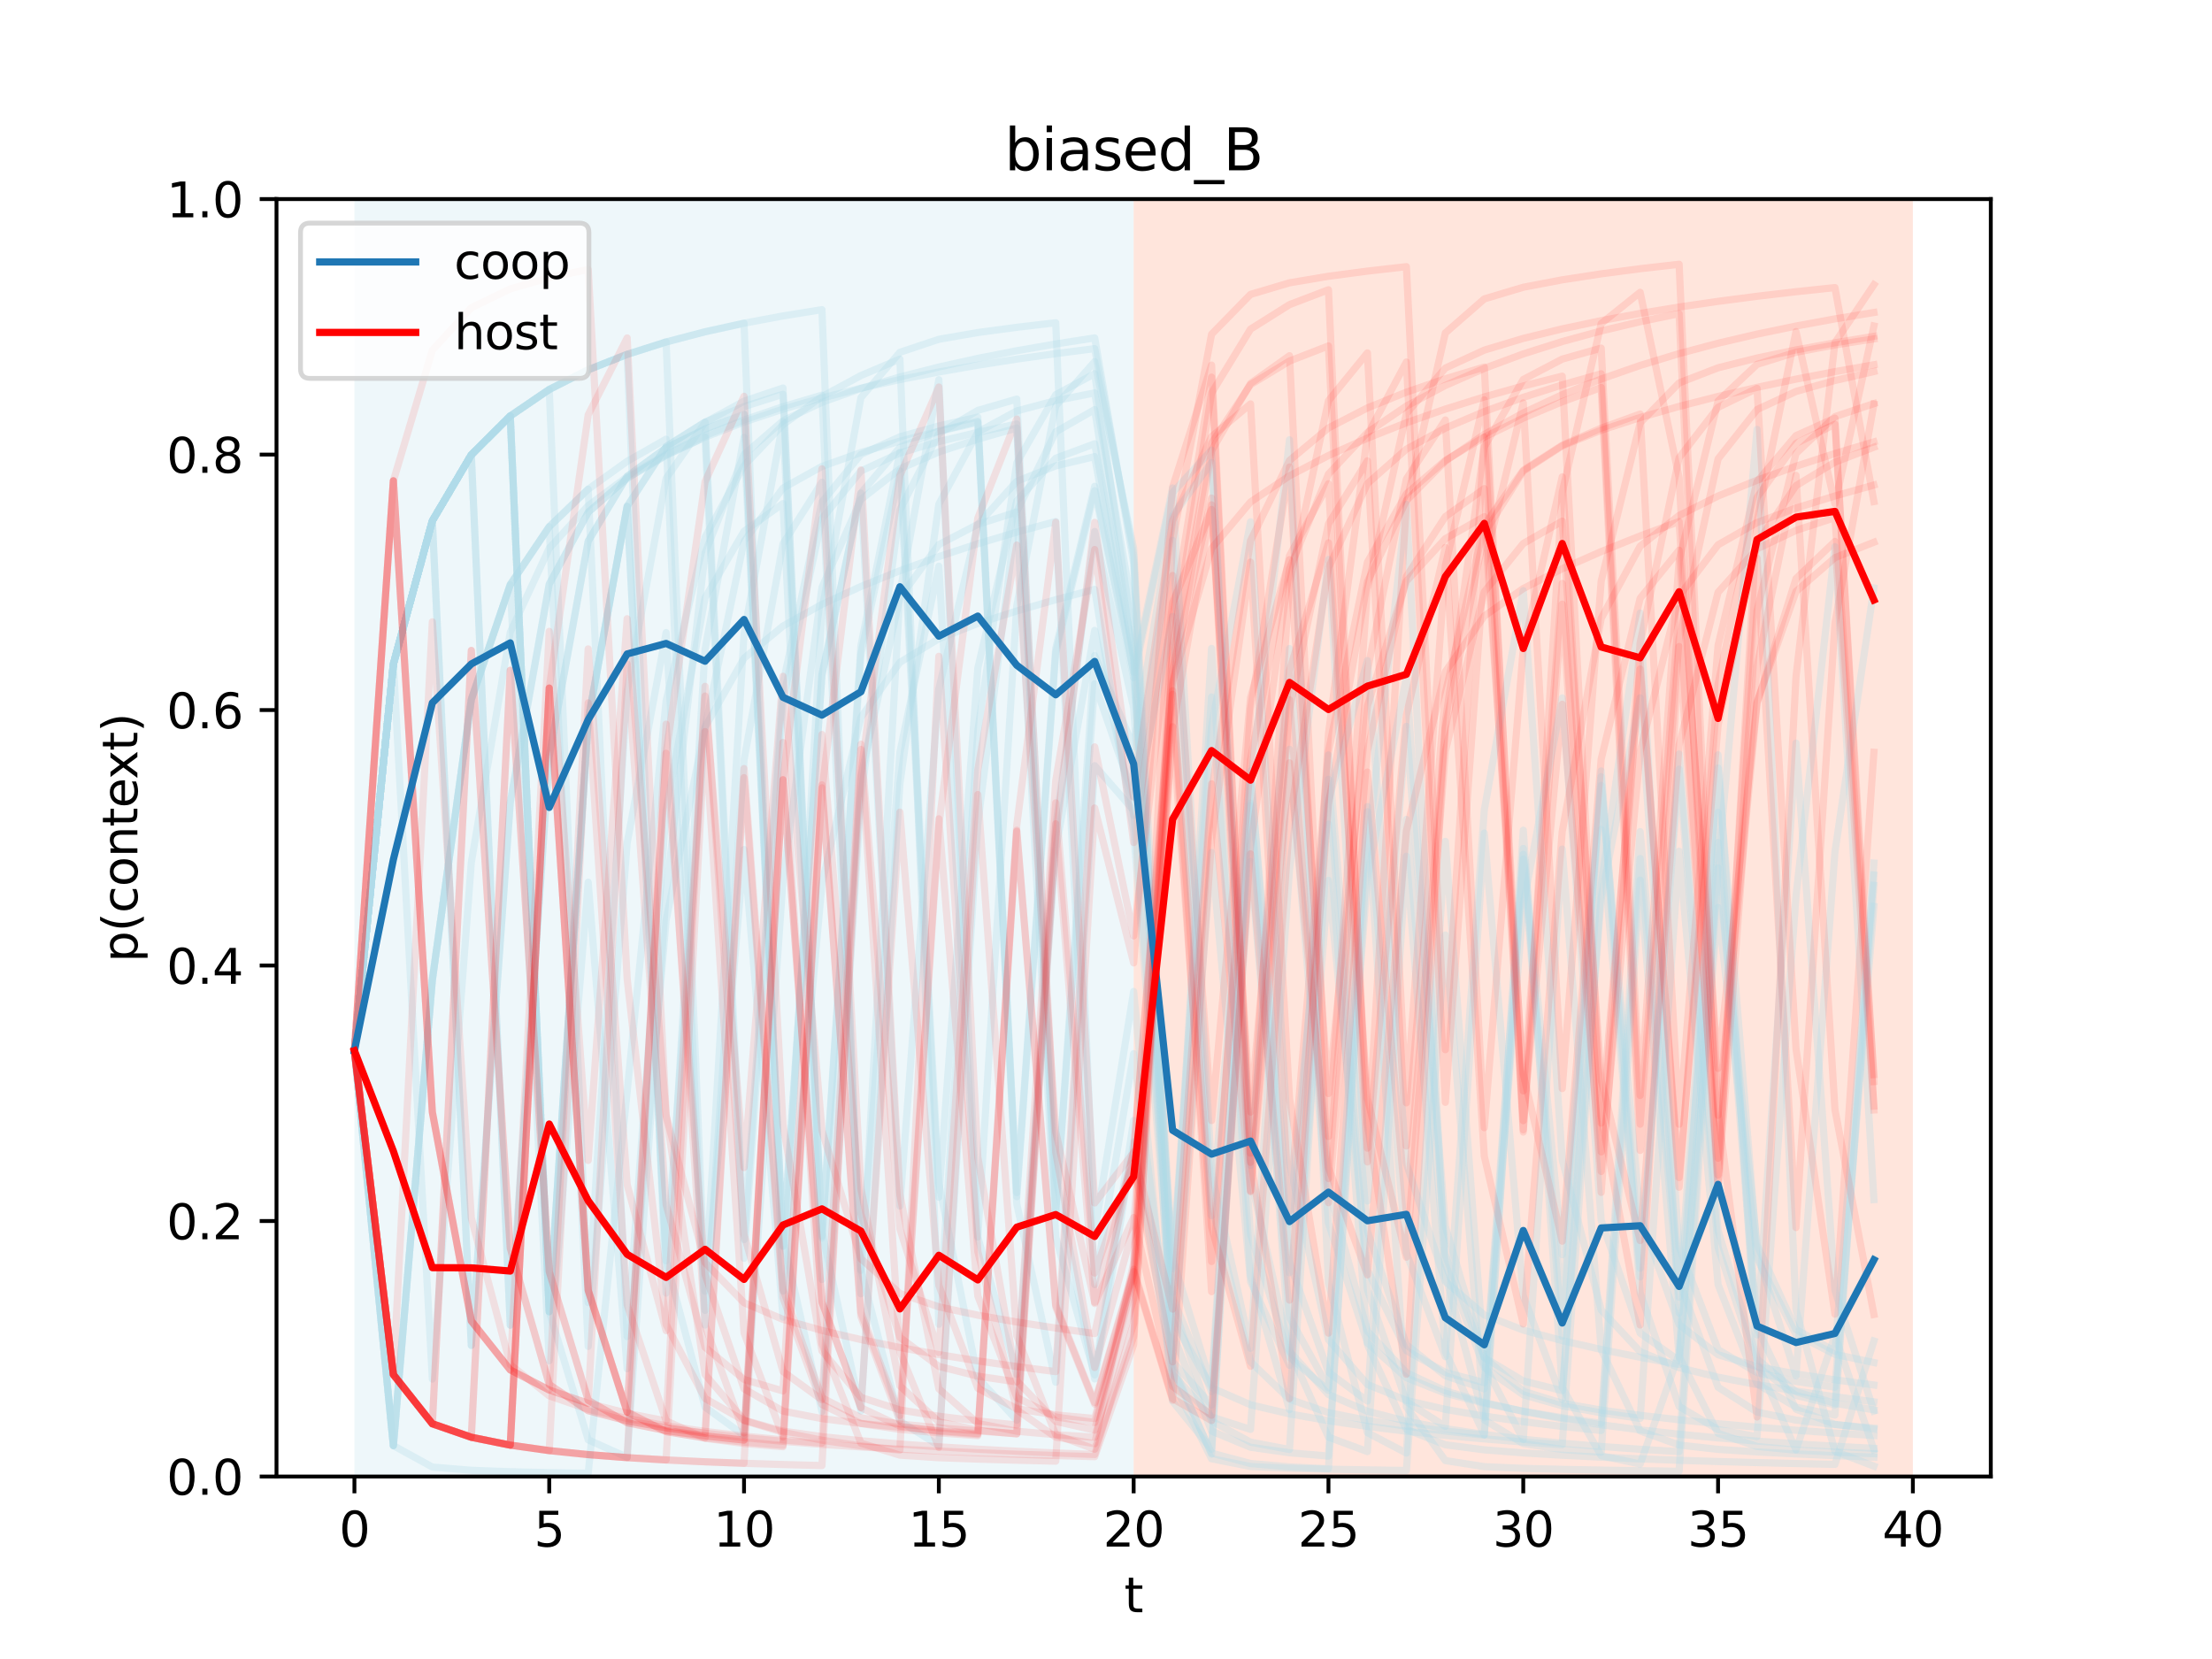 <?xml version="1.0" encoding="utf-8" standalone="no"?>
<!DOCTYPE svg PUBLIC "-//W3C//DTD SVG 1.1//EN"
  "http://www.w3.org/Graphics/SVG/1.1/DTD/svg11.dtd">
<svg height="345.6pt" version="1.1" viewBox="0 0 460.8 345.6" width="460.8pt" xmlns="http://www.w3.org/2000/svg" xmlns:xlink="http://www.w3.org/1999/xlink">
 <defs>
  <style type="text/css">*{stroke-linecap:butt;stroke-linejoin:round;}</style>
 </defs>
 <g id="figure_1">
  <g id="patch_1">
   <path d="M 0 345.6 
L 460.8 345.6 
L 460.8 0 
L 0 0 
z
" style="fill:#ffffff;"/>
  </g>
  <g id="axes_1">
   <g id="patch_2">
    <path d="M 57.6 307.584 
L 414.72 307.584 
L 414.72 41.472 
L 57.6 41.472 
z
" style="fill:#ffffff;"/>
   </g>
   <g id="patch_3">
    <path clip-path="url(#pae2260e0bd)" d="M 73.833 307.584 
L 73.833 41.472 
L 236.16 41.472 
L 236.16 307.584 
z
" style="fill:#add8e6;opacity:0.2;"/>
   </g>
   <g id="patch_4">
    <path clip-path="url(#pae2260e0bd)" d="M 236.16 307.584 
L 236.16 41.472 
L 398.487 41.472 
L 398.487 307.584 
z
" style="fill:#ff7f50;opacity:0.2;"/>
   </g>
   <g id="matplotlib.axis_1">
    <g id="xtick_1">
     <g id="line2d_1">
      <defs>
       <path d="M 0 0 
L 0 3.5 
" id="m27a70ec5f4" style="stroke:#000000;stroke-width:0.8;"/>
      </defs>
      <g>
       <use style="stroke:#000000;stroke-width:0.8;" x="73.833" xlink:href="#m27a70ec5f4" y="307.584"/>
      </g>
     </g>
     <g id="text_1">
      <!-- 0 -->
      <g transform="translate(70.651 322.182)scale(0.1 -0.1)">
       <defs>
        <path d="M 2034 4250 
Q 1547 4250 1301 3770 
Q 1056 3291 1056 2328 
Q 1056 1369 1301 889 
Q 1547 409 2034 409 
Q 2525 409 2770 889 
Q 3016 1369 3016 2328 
Q 3016 3291 2770 3770 
Q 2525 4250 2034 4250 
z
M 2034 4750 
Q 2819 4750 3233 4129 
Q 3647 3509 3647 2328 
Q 3647 1150 3233 529 
Q 2819 -91 2034 -91 
Q 1250 -91 836 529 
Q 422 1150 422 2328 
Q 422 3509 836 4129 
Q 1250 4750 2034 4750 
z
" id="DejaVuSans-30" transform="scale(0.016)"/>
       </defs>
       <use xlink:href="#DejaVuSans-30"/>
      </g>
     </g>
    </g>
    <g id="xtick_2">
     <g id="line2d_2">
      <g>
       <use style="stroke:#000000;stroke-width:0.8;" x="114.415" xlink:href="#m27a70ec5f4" y="307.584"/>
      </g>
     </g>
     <g id="text_2">
      <!-- 5 -->
      <g transform="translate(111.233 322.182)scale(0.1 -0.1)">
       <defs>
        <path d="M 691 4666 
L 3169 4666 
L 3169 4134 
L 1269 4134 
L 1269 2991 
Q 1406 3038 1543 3061 
Q 1681 3084 1819 3084 
Q 2600 3084 3056 2656 
Q 3513 2228 3513 1497 
Q 3513 744 3044 326 
Q 2575 -91 1722 -91 
Q 1428 -91 1123 -41 
Q 819 9 494 109 
L 494 744 
Q 775 591 1075 516 
Q 1375 441 1709 441 
Q 2250 441 2565 725 
Q 2881 1009 2881 1497 
Q 2881 1984 2565 2268 
Q 2250 2553 1709 2553 
Q 1456 2553 1204 2497 
Q 953 2441 691 2322 
L 691 4666 
z
" id="DejaVuSans-35" transform="scale(0.016)"/>
       </defs>
       <use xlink:href="#DejaVuSans-35"/>
      </g>
     </g>
    </g>
    <g id="xtick_3">
     <g id="line2d_3">
      <g>
       <use style="stroke:#000000;stroke-width:0.8;" x="154.996" xlink:href="#m27a70ec5f4" y="307.584"/>
      </g>
     </g>
     <g id="text_3">
      <!-- 10 -->
      <g transform="translate(148.634 322.182)scale(0.1 -0.1)">
       <defs>
        <path d="M 794 531 
L 1825 531 
L 1825 4091 
L 703 3866 
L 703 4441 
L 1819 4666 
L 2450 4666 
L 2450 531 
L 3481 531 
L 3481 0 
L 794 0 
L 794 531 
z
" id="DejaVuSans-31" transform="scale(0.016)"/>
       </defs>
       <use xlink:href="#DejaVuSans-31"/>
       <use x="63.623" xlink:href="#DejaVuSans-30"/>
      </g>
     </g>
    </g>
    <g id="xtick_4">
     <g id="line2d_4">
      <g>
       <use style="stroke:#000000;stroke-width:0.8;" x="195.578" xlink:href="#m27a70ec5f4" y="307.584"/>
      </g>
     </g>
     <g id="text_4">
      <!-- 15 -->
      <g transform="translate(189.216 322.182)scale(0.1 -0.1)">
       <use xlink:href="#DejaVuSans-31"/>
       <use x="63.623" xlink:href="#DejaVuSans-35"/>
      </g>
     </g>
    </g>
    <g id="xtick_5">
     <g id="line2d_5">
      <g>
       <use style="stroke:#000000;stroke-width:0.8;" x="236.16" xlink:href="#m27a70ec5f4" y="307.584"/>
      </g>
     </g>
     <g id="text_5">
      <!-- 20 -->
      <g transform="translate(229.798 322.182)scale(0.1 -0.1)">
       <defs>
        <path d="M 1228 531 
L 3431 531 
L 3431 0 
L 469 0 
L 469 531 
Q 828 903 1448 1529 
Q 2069 2156 2228 2338 
Q 2531 2678 2651 2914 
Q 2772 3150 2772 3378 
Q 2772 3750 2511 3984 
Q 2250 4219 1831 4219 
Q 1534 4219 1204 4116 
Q 875 4013 500 3803 
L 500 4441 
Q 881 4594 1212 4672 
Q 1544 4750 1819 4750 
Q 2544 4750 2975 4387 
Q 3406 4025 3406 3419 
Q 3406 3131 3298 2873 
Q 3191 2616 2906 2266 
Q 2828 2175 2409 1742 
Q 1991 1309 1228 531 
z
" id="DejaVuSans-32" transform="scale(0.016)"/>
       </defs>
       <use xlink:href="#DejaVuSans-32"/>
       <use x="63.623" xlink:href="#DejaVuSans-30"/>
      </g>
     </g>
    </g>
    <g id="xtick_6">
     <g id="line2d_6">
      <g>
       <use style="stroke:#000000;stroke-width:0.8;" x="276.742" xlink:href="#m27a70ec5f4" y="307.584"/>
      </g>
     </g>
     <g id="text_6">
      <!-- 25 -->
      <g transform="translate(270.379 322.182)scale(0.1 -0.1)">
       <use xlink:href="#DejaVuSans-32"/>
       <use x="63.623" xlink:href="#DejaVuSans-35"/>
      </g>
     </g>
    </g>
    <g id="xtick_7">
     <g id="line2d_7">
      <g>
       <use style="stroke:#000000;stroke-width:0.8;" x="317.324" xlink:href="#m27a70ec5f4" y="307.584"/>
      </g>
     </g>
     <g id="text_7">
      <!-- 30 -->
      <g transform="translate(310.961 322.182)scale(0.1 -0.1)">
       <defs>
        <path d="M 2597 2516 
Q 3050 2419 3304 2112 
Q 3559 1806 3559 1356 
Q 3559 666 3084 287 
Q 2609 -91 1734 -91 
Q 1441 -91 1130 -33 
Q 819 25 488 141 
L 488 750 
Q 750 597 1062 519 
Q 1375 441 1716 441 
Q 2309 441 2620 675 
Q 2931 909 2931 1356 
Q 2931 1769 2642 2001 
Q 2353 2234 1838 2234 
L 1294 2234 
L 1294 2753 
L 1863 2753 
Q 2328 2753 2575 2939 
Q 2822 3125 2822 3475 
Q 2822 3834 2567 4026 
Q 2313 4219 1838 4219 
Q 1578 4219 1281 4162 
Q 984 4106 628 3988 
L 628 4550 
Q 988 4650 1302 4700 
Q 1616 4750 1894 4750 
Q 2613 4750 3031 4423 
Q 3450 4097 3450 3541 
Q 3450 3153 3228 2886 
Q 3006 2619 2597 2516 
z
" id="DejaVuSans-33" transform="scale(0.016)"/>
       </defs>
       <use xlink:href="#DejaVuSans-33"/>
       <use x="63.623" xlink:href="#DejaVuSans-30"/>
      </g>
     </g>
    </g>
    <g id="xtick_8">
     <g id="line2d_8">
      <g>
       <use style="stroke:#000000;stroke-width:0.8;" x="357.905" xlink:href="#m27a70ec5f4" y="307.584"/>
      </g>
     </g>
     <g id="text_8">
      <!-- 35 -->
      <g transform="translate(351.543 322.182)scale(0.1 -0.1)">
       <use xlink:href="#DejaVuSans-33"/>
       <use x="63.623" xlink:href="#DejaVuSans-35"/>
      </g>
     </g>
    </g>
    <g id="xtick_9">
     <g id="line2d_9">
      <g>
       <use style="stroke:#000000;stroke-width:0.8;" x="398.487" xlink:href="#m27a70ec5f4" y="307.584"/>
      </g>
     </g>
     <g id="text_9">
      <!-- 40 -->
      <g transform="translate(392.125 322.182)scale(0.1 -0.1)">
       <defs>
        <path d="M 2419 4116 
L 825 1625 
L 2419 1625 
L 2419 4116 
z
M 2253 4666 
L 3047 4666 
L 3047 1625 
L 3713 1625 
L 3713 1100 
L 3047 1100 
L 3047 0 
L 2419 0 
L 2419 1100 
L 313 1100 
L 313 1709 
L 2253 4666 
z
" id="DejaVuSans-34" transform="scale(0.016)"/>
       </defs>
       <use xlink:href="#DejaVuSans-34"/>
       <use x="63.623" xlink:href="#DejaVuSans-30"/>
      </g>
     </g>
    </g>
    <g id="text_10">
     <!-- t -->
     <g transform="translate(234.2 335.861)scale(0.1 -0.1)">
      <defs>
       <path d="M 1172 4494 
L 1172 3500 
L 2356 3500 
L 2356 3053 
L 1172 3053 
L 1172 1153 
Q 1172 725 1289 603 
Q 1406 481 1766 481 
L 2356 481 
L 2356 0 
L 1766 0 
Q 1100 0 847 248 
Q 594 497 594 1153 
L 594 3053 
L 172 3053 
L 172 3500 
L 594 3500 
L 594 4494 
L 1172 4494 
z
" id="DejaVuSans-74" transform="scale(0.016)"/>
      </defs>
      <use xlink:href="#DejaVuSans-74"/>
     </g>
    </g>
   </g>
   <g id="matplotlib.axis_2">
    <g id="ytick_1">
     <g id="line2d_10">
      <defs>
       <path d="M 0 0 
L -3.5 0 
" id="mf93b948374" style="stroke:#000000;stroke-width:0.8;"/>
      </defs>
      <g>
       <use style="stroke:#000000;stroke-width:0.8;" x="57.6" xlink:href="#mf93b948374" y="307.584"/>
      </g>
     </g>
     <g id="text_11">
      <!-- 0.0 -->
      <g transform="translate(34.697 311.383)scale(0.1 -0.1)">
       <defs>
        <path d="M 684 794 
L 1344 794 
L 1344 0 
L 684 0 
L 684 794 
z
" id="DejaVuSans-2e" transform="scale(0.016)"/>
       </defs>
       <use xlink:href="#DejaVuSans-30"/>
       <use x="63.623" xlink:href="#DejaVuSans-2e"/>
       <use x="95.41" xlink:href="#DejaVuSans-30"/>
      </g>
     </g>
    </g>
    <g id="ytick_2">
     <g id="line2d_11">
      <g>
       <use style="stroke:#000000;stroke-width:0.8;" x="57.6" xlink:href="#mf93b948374" y="254.362"/>
      </g>
     </g>
     <g id="text_12">
      <!-- 0.2 -->
      <g transform="translate(34.697 258.161)scale(0.1 -0.1)">
       <use xlink:href="#DejaVuSans-30"/>
       <use x="63.623" xlink:href="#DejaVuSans-2e"/>
       <use x="95.41" xlink:href="#DejaVuSans-32"/>
      </g>
     </g>
    </g>
    <g id="ytick_3">
     <g id="line2d_12">
      <g>
       <use style="stroke:#000000;stroke-width:0.8;" x="57.6" xlink:href="#mf93b948374" y="201.139"/>
      </g>
     </g>
     <g id="text_13">
      <!-- 0.4 -->
      <g transform="translate(34.697 204.938)scale(0.1 -0.1)">
       <use xlink:href="#DejaVuSans-30"/>
       <use x="63.623" xlink:href="#DejaVuSans-2e"/>
       <use x="95.41" xlink:href="#DejaVuSans-34"/>
      </g>
     </g>
    </g>
    <g id="ytick_4">
     <g id="line2d_13">
      <g>
       <use style="stroke:#000000;stroke-width:0.8;" x="57.6" xlink:href="#mf93b948374" y="147.917"/>
      </g>
     </g>
     <g id="text_14">
      <!-- 0.6 -->
      <g transform="translate(34.697 151.716)scale(0.1 -0.1)">
       <defs>
        <path d="M 2113 2584 
Q 1688 2584 1439 2293 
Q 1191 2003 1191 1497 
Q 1191 994 1439 701 
Q 1688 409 2113 409 
Q 2538 409 2786 701 
Q 3034 994 3034 1497 
Q 3034 2003 2786 2293 
Q 2538 2584 2113 2584 
z
M 3366 4563 
L 3366 3988 
Q 3128 4100 2886 4159 
Q 2644 4219 2406 4219 
Q 1781 4219 1451 3797 
Q 1122 3375 1075 2522 
Q 1259 2794 1537 2939 
Q 1816 3084 2150 3084 
Q 2853 3084 3261 2657 
Q 3669 2231 3669 1497 
Q 3669 778 3244 343 
Q 2819 -91 2113 -91 
Q 1303 -91 875 529 
Q 447 1150 447 2328 
Q 447 3434 972 4092 
Q 1497 4750 2381 4750 
Q 2619 4750 2861 4703 
Q 3103 4656 3366 4563 
z
" id="DejaVuSans-36" transform="scale(0.016)"/>
       </defs>
       <use xlink:href="#DejaVuSans-30"/>
       <use x="63.623" xlink:href="#DejaVuSans-2e"/>
       <use x="95.41" xlink:href="#DejaVuSans-36"/>
      </g>
     </g>
    </g>
    <g id="ytick_5">
     <g id="line2d_14">
      <g>
       <use style="stroke:#000000;stroke-width:0.8;" x="57.6" xlink:href="#mf93b948374" y="94.694"/>
      </g>
     </g>
     <g id="text_15">
      <!-- 0.8 -->
      <g transform="translate(34.697 98.494)scale(0.1 -0.1)">
       <defs>
        <path d="M 2034 2216 
Q 1584 2216 1326 1975 
Q 1069 1734 1069 1313 
Q 1069 891 1326 650 
Q 1584 409 2034 409 
Q 2484 409 2743 651 
Q 3003 894 3003 1313 
Q 3003 1734 2745 1975 
Q 2488 2216 2034 2216 
z
M 1403 2484 
Q 997 2584 770 2862 
Q 544 3141 544 3541 
Q 544 4100 942 4425 
Q 1341 4750 2034 4750 
Q 2731 4750 3128 4425 
Q 3525 4100 3525 3541 
Q 3525 3141 3298 2862 
Q 3072 2584 2669 2484 
Q 3125 2378 3379 2068 
Q 3634 1759 3634 1313 
Q 3634 634 3220 271 
Q 2806 -91 2034 -91 
Q 1263 -91 848 271 
Q 434 634 434 1313 
Q 434 1759 690 2068 
Q 947 2378 1403 2484 
z
M 1172 3481 
Q 1172 3119 1398 2916 
Q 1625 2713 2034 2713 
Q 2441 2713 2670 2916 
Q 2900 3119 2900 3481 
Q 2900 3844 2670 4047 
Q 2441 4250 2034 4250 
Q 1625 4250 1398 4047 
Q 1172 3844 1172 3481 
z
" id="DejaVuSans-38" transform="scale(0.016)"/>
       </defs>
       <use xlink:href="#DejaVuSans-30"/>
       <use x="63.623" xlink:href="#DejaVuSans-2e"/>
       <use x="95.41" xlink:href="#DejaVuSans-38"/>
      </g>
     </g>
    </g>
    <g id="ytick_6">
     <g id="line2d_15">
      <g>
       <use style="stroke:#000000;stroke-width:0.8;" x="57.6" xlink:href="#mf93b948374" y="41.472"/>
      </g>
     </g>
     <g id="text_16">
      <!-- 1.0 -->
      <g transform="translate(34.697 45.271)scale(0.1 -0.1)">
       <use xlink:href="#DejaVuSans-31"/>
       <use x="63.623" xlink:href="#DejaVuSans-2e"/>
       <use x="95.41" xlink:href="#DejaVuSans-30"/>
      </g>
     </g>
    </g>
    <g id="text_17">
     <!-- p(context) -->
     <g transform="translate(28.617 200.45)rotate(-90)scale(0.1 -0.1)">
      <defs>
       <path d="M 1159 525 
L 1159 -1331 
L 581 -1331 
L 581 3500 
L 1159 3500 
L 1159 2969 
Q 1341 3281 1617 3432 
Q 1894 3584 2278 3584 
Q 2916 3584 3314 3078 
Q 3713 2572 3713 1747 
Q 3713 922 3314 415 
Q 2916 -91 2278 -91 
Q 1894 -91 1617 61 
Q 1341 213 1159 525 
z
M 3116 1747 
Q 3116 2381 2855 2742 
Q 2594 3103 2138 3103 
Q 1681 3103 1420 2742 
Q 1159 2381 1159 1747 
Q 1159 1113 1420 752 
Q 1681 391 2138 391 
Q 2594 391 2855 752 
Q 3116 1113 3116 1747 
z
" id="DejaVuSans-70" transform="scale(0.016)"/>
       <path d="M 1984 4856 
Q 1566 4138 1362 3434 
Q 1159 2731 1159 2009 
Q 1159 1288 1364 580 
Q 1569 -128 1984 -844 
L 1484 -844 
Q 1016 -109 783 600 
Q 550 1309 550 2009 
Q 550 2706 781 3412 
Q 1013 4119 1484 4856 
L 1984 4856 
z
" id="DejaVuSans-28" transform="scale(0.016)"/>
       <path d="M 3122 3366 
L 3122 2828 
Q 2878 2963 2633 3030 
Q 2388 3097 2138 3097 
Q 1578 3097 1268 2742 
Q 959 2388 959 1747 
Q 959 1106 1268 751 
Q 1578 397 2138 397 
Q 2388 397 2633 464 
Q 2878 531 3122 666 
L 3122 134 
Q 2881 22 2623 -34 
Q 2366 -91 2075 -91 
Q 1284 -91 818 406 
Q 353 903 353 1747 
Q 353 2603 823 3093 
Q 1294 3584 2113 3584 
Q 2378 3584 2631 3529 
Q 2884 3475 3122 3366 
z
" id="DejaVuSans-63" transform="scale(0.016)"/>
       <path d="M 1959 3097 
Q 1497 3097 1228 2736 
Q 959 2375 959 1747 
Q 959 1119 1226 758 
Q 1494 397 1959 397 
Q 2419 397 2687 759 
Q 2956 1122 2956 1747 
Q 2956 2369 2687 2733 
Q 2419 3097 1959 3097 
z
M 1959 3584 
Q 2709 3584 3137 3096 
Q 3566 2609 3566 1747 
Q 3566 888 3137 398 
Q 2709 -91 1959 -91 
Q 1206 -91 779 398 
Q 353 888 353 1747 
Q 353 2609 779 3096 
Q 1206 3584 1959 3584 
z
" id="DejaVuSans-6f" transform="scale(0.016)"/>
       <path d="M 3513 2113 
L 3513 0 
L 2938 0 
L 2938 2094 
Q 2938 2591 2744 2837 
Q 2550 3084 2163 3084 
Q 1697 3084 1428 2787 
Q 1159 2491 1159 1978 
L 1159 0 
L 581 0 
L 581 3500 
L 1159 3500 
L 1159 2956 
Q 1366 3272 1645 3428 
Q 1925 3584 2291 3584 
Q 2894 3584 3203 3211 
Q 3513 2838 3513 2113 
z
" id="DejaVuSans-6e" transform="scale(0.016)"/>
       <path d="M 3597 1894 
L 3597 1613 
L 953 1613 
Q 991 1019 1311 708 
Q 1631 397 2203 397 
Q 2534 397 2845 478 
Q 3156 559 3463 722 
L 3463 178 
Q 3153 47 2828 -22 
Q 2503 -91 2169 -91 
Q 1331 -91 842 396 
Q 353 884 353 1716 
Q 353 2575 817 3079 
Q 1281 3584 2069 3584 
Q 2775 3584 3186 3129 
Q 3597 2675 3597 1894 
z
M 3022 2063 
Q 3016 2534 2758 2815 
Q 2500 3097 2075 3097 
Q 1594 3097 1305 2825 
Q 1016 2553 972 2059 
L 3022 2063 
z
" id="DejaVuSans-65" transform="scale(0.016)"/>
       <path d="M 3513 3500 
L 2247 1797 
L 3578 0 
L 2900 0 
L 1881 1375 
L 863 0 
L 184 0 
L 1544 1831 
L 300 3500 
L 978 3500 
L 1906 2253 
L 2834 3500 
L 3513 3500 
z
" id="DejaVuSans-78" transform="scale(0.016)"/>
       <path d="M 513 4856 
L 1013 4856 
Q 1481 4119 1714 3412 
Q 1947 2706 1947 2009 
Q 1947 1309 1714 600 
Q 1481 -109 1013 -844 
L 513 -844 
Q 928 -128 1133 580 
Q 1338 1288 1338 2009 
Q 1338 2731 1133 3434 
Q 928 4138 513 4856 
z
" id="DejaVuSans-29" transform="scale(0.016)"/>
      </defs>
      <use xlink:href="#DejaVuSans-70"/>
      <use x="63.477" xlink:href="#DejaVuSans-28"/>
      <use x="102.49" xlink:href="#DejaVuSans-63"/>
      <use x="157.471" xlink:href="#DejaVuSans-6f"/>
      <use x="218.652" xlink:href="#DejaVuSans-6e"/>
      <use x="282.031" xlink:href="#DejaVuSans-74"/>
      <use x="321.24" xlink:href="#DejaVuSans-65"/>
      <use x="381.014" xlink:href="#DejaVuSans-78"/>
      <use x="440.193" xlink:href="#DejaVuSans-74"/>
      <use x="479.402" xlink:href="#DejaVuSans-29"/>
     </g>
    </g>
   </g>
   <g id="line2d_16">
    <path clip-path="url(#pae2260e0bd)" d="M 73.833 218.88 
L 81.949 301.152 
L 90.065 204.131 
L 98.182 145.725 
L 106.298 121.793 
L 114.415 109.724 
L 122.531 280.478 
L 130.647 175.626 
L 138.764 131.782 
L 146.88 272.983 
L 154.996 176.956 
L 163.113 274.396 
L 171.229 184.017 
L 179.345 149.434 
L 187.462 137.974 
L 195.578 133.057 
L 203.695 129.888 
L 211.811 127.275 
L 219.927 124.929 
L 228.044 122.773 
L 236.16 173.272 
L 244.276 274.936 
L 252.393 289.095 
L 260.509 292.644 
L 268.625 294.542 
L 276.742 295.969 
L 284.858 297.151 
L 292.975 298.155 
L 301.091 299.015 
L 309.207 299.757 
L 317.324 300.4 
L 325.44 300.961 
L 333.556 184.461 
L 341.673 127.709 
L 349.789 273.538 
L 357.905 169.234 
L 366.022 276.56 
L 374.138 293.559 
L 382.255 296.717 
L 390.371 297.714 
" style="fill:none;stroke:#add8e6;stroke-linecap:square;stroke-opacity:0.3;stroke-width:1.5;"/>
   </g>
   <g id="line2d_17">
    <path clip-path="url(#pae2260e0bd)" d="M 73.833 218.88 
L 81.949 138.342 
L 90.065 108.501 
L 98.182 94.749 
L 106.298 276.061 
L 114.415 157.535 
L 122.531 112.733 
L 130.647 99.228 
L 138.764 93.291 
L 146.88 89.401 
L 154.996 86.322 
L 163.113 259.612 
L 171.229 140.564 
L 179.345 102.727 
L 187.462 93.2 
L 195.578 89.809 
L 203.695 87.742 
L 211.811 249.313 
L 219.927 136.059 
L 228.044 102.211 
L 236.16 141.197 
L 244.276 102.599 
L 252.393 93.756 
L 260.509 242.783 
L 268.625 135.107 
L 276.742 247.623 
L 284.858 277.309 
L 292.975 285.965 
L 301.091 289.747 
L 309.207 292.168 
L 317.324 294.027 
L 325.44 295.545 
L 333.556 296.809 
L 341.673 297.873 
L 349.789 298.775 
L 357.905 299.545 
L 366.022 300.207 
L 374.138 300.781 
L 382.255 301.28 
L 390.371 301.718 
" style="fill:none;stroke:#add8e6;stroke-linecap:square;stroke-opacity:0.3;stroke-width:1.5;"/>
   </g>
   <g id="line2d_18">
    <path clip-path="url(#pae2260e0bd)" d="M 73.833 218.88 
L 81.949 138.342 
L 90.065 108.501 
L 98.182 94.749 
L 106.298 86.658 
L 114.415 81.135 
L 122.531 271.36 
L 130.647 143.994 
L 138.764 99.667 
L 146.88 88.005 
L 154.996 83.566 
L 163.113 80.833 
L 171.229 256.607 
L 179.345 293.93 
L 187.462 163.308 
L 195.578 105.01 
L 203.695 90.01 
L 211.811 85.606 
L 219.927 83.452 
L 228.044 81.847 
L 236.16 128.28 
L 244.276 271.596 
L 252.393 296.028 
L 260.509 300.427 
L 268.625 301.955 
L 276.742 171.692 
L 284.858 280.107 
L 292.975 297.786 
L 301.091 300.974 
L 309.207 302.03 
L 317.324 302.664 
L 325.44 303.155 
L 333.556 303.562 
L 341.673 303.908 
L 349.789 304.205 
L 357.905 304.462 
L 366.022 304.686 
L 374.138 304.882 
L 382.255 305.056 
L 390.371 279.355 
" style="fill:none;stroke:#add8e6;stroke-linecap:square;stroke-opacity:0.3;stroke-width:1.5;"/>
   </g>
   <g id="line2d_19">
    <path clip-path="url(#pae2260e0bd)" d="M 73.833 218.88 
L 81.949 138.342 
L 90.065 108.501 
L 98.182 94.749 
L 106.298 86.658 
L 114.415 273.25 
L 122.531 149.982 
L 130.647 105.482 
L 138.764 262.629 
L 146.88 293.118 
L 154.996 299.015 
L 163.113 183.317 
L 171.229 122.37 
L 179.345 104.048 
L 187.462 97.667 
L 195.578 94.157 
L 203.695 91.476 
L 211.811 89.172 
L 219.927 252.108 
L 228.044 142.438 
L 236.16 165.965 
L 244.276 112.555 
L 252.393 250.806 
L 260.509 283.675 
L 268.625 291.484 
L 276.742 294.28 
L 284.858 295.896 
L 292.975 297.113 
L 301.091 298.115 
L 309.207 298.964 
L 317.324 177.96 
L 325.44 272.952 
L 333.556 160.602 
L 341.673 264.21 
L 349.789 160.227 
L 357.905 259.852 
L 366.022 284.596 
L 374.138 290.694 
L 382.255 292.655 
L 390.371 184.446 
" style="fill:none;stroke:#add8e6;stroke-linecap:square;stroke-opacity:0.3;stroke-width:1.5;"/>
   </g>
   <g id="line2d_20">
    <path clip-path="url(#pae2260e0bd)" d="M 73.833 218.88 
L 81.949 301.152 
L 90.065 305.61 
L 98.182 306.288 
L 106.298 306.59 
L 114.415 306.773 
L 122.531 306.899 
L 130.647 227.446 
L 138.764 145.987 
L 146.88 111.915 
L 154.996 96.994 
L 163.113 88.461 
L 171.229 82.614 
L 179.345 78.233 
L 187.462 74.795 
L 195.578 275.869 
L 203.695 152.298 
L 211.811 96.411 
L 219.927 82.227 
L 228.044 77.844 
L 236.16 133.797 
L 244.276 287.8 
L 252.393 303.887 
L 260.509 305.499 
L 268.625 305.867 
L 276.742 306.059 
L 284.858 306.205 
L 292.975 306.326 
L 301.091 194.772 
L 309.207 295.35 
L 317.324 172.939 
L 325.44 289.016 
L 333.556 303.255 
L 341.673 304.979 
L 349.789 282.027 
L 357.905 157.247 
L 366.022 283.86 
L 374.138 302.035 
L 382.255 278.168 
L 390.371 302.008 
" style="fill:none;stroke:#add8e6;stroke-linecap:square;stroke-opacity:0.3;stroke-width:1.5;"/>
   </g>
   <g id="line2d_21">
    <path clip-path="url(#pae2260e0bd)" d="M 73.833 218.88 
L 81.949 138.342 
L 90.065 108.501 
L 98.182 280.282 
L 106.298 167.177 
L 114.415 121.683 
L 122.531 106.711 
L 130.647 99.614 
L 138.764 94.84 
L 146.88 91.069 
L 154.996 262.131 
L 163.113 145.782 
L 171.229 108.036 
L 179.345 98.116 
L 187.462 94.369 
L 195.578 92.001 
L 203.695 90.056 
L 211.811 88.335 
L 219.927 252.657 
L 228.044 136.549 
L 236.16 155.584 
L 244.276 107.449 
L 252.393 96.333 
L 260.509 245.397 
L 268.625 281.508 
L 276.742 290.508 
L 284.858 293.989 
L 292.975 296.068 
L 301.091 297.606 
L 309.207 298.827 
L 317.324 299.823 
L 325.44 300.645 
L 333.556 301.332 
L 341.673 301.91 
L 349.789 302.402 
L 357.905 175.5 
L 366.022 278.08 
L 374.138 154.806 
L 382.255 268.845 
L 390.371 293.957 
" style="fill:none;stroke:#add8e6;stroke-linecap:square;stroke-opacity:0.3;stroke-width:1.5;"/>
   </g>
   <g id="line2d_22">
    <path clip-path="url(#pae2260e0bd)" d="M 73.833 218.88 
L 81.949 301.152 
L 90.065 204.131 
L 98.182 145.725 
L 106.298 121.793 
L 114.415 109.724 
L 122.531 101.909 
L 130.647 96.095 
L 138.764 91.487 
L 146.88 276.03 
L 154.996 158.337 
L 163.113 113.275 
L 171.229 100.458 
L 179.345 264.643 
L 187.462 156.741 
L 195.578 117.948 
L 203.695 257.711 
L 211.811 286.299 
L 219.927 177.008 
L 228.044 131.327 
L 236.16 169.864 
L 244.276 128.418 
L 252.393 253.259 
L 260.509 161.577 
L 268.625 255.037 
L 276.742 166.871 
L 284.858 137.614 
L 292.975 242.364 
L 301.091 266.951 
L 309.207 273.933 
L 317.324 277.088 
L 325.44 279.273 
L 333.556 281.111 
L 341.673 282.753 
L 349.789 284.24 
L 357.905 180.792 
L 366.022 259.353 
L 374.138 276.947 
L 382.255 281.506 
L 390.371 182.285 
" style="fill:none;stroke:#add8e6;stroke-linecap:square;stroke-opacity:0.3;stroke-width:1.5;"/>
   </g>
   <g id="line2d_23">
    <path clip-path="url(#pae2260e0bd)" d="M 73.833 218.88 
L 81.949 138.342 
L 90.065 108.501 
L 98.182 94.749 
L 106.298 86.658 
L 114.415 273.25 
L 122.531 149.982 
L 130.647 105.482 
L 138.764 93.019 
L 146.88 87.931 
L 154.996 258.24 
L 163.113 142.412 
L 171.229 104.576 
L 179.345 94.661 
L 187.462 90.993 
L 195.578 88.728 
L 203.695 86.886 
L 211.811 248.425 
L 219.927 135.078 
L 228.044 101.306 
L 236.16 140.035 
L 244.276 101.647 
L 252.393 244.257 
L 260.509 280.877 
L 268.625 156.079 
L 276.742 254.771 
L 284.858 279.757 
L 292.975 287.013 
L 301.091 290.229 
L 309.207 292.33 
L 317.324 293.974 
L 325.44 295.34 
L 333.556 296.497 
L 341.673 173.249 
L 349.789 266.789 
L 357.905 288.986 
L 366.022 294.151 
L 374.138 295.837 
L 382.255 296.775 
L 390.371 297.502 
" style="fill:none;stroke:#add8e6;stroke-linecap:square;stroke-opacity:0.3;stroke-width:1.5;"/>
   </g>
   <g id="line2d_24">
    <path clip-path="url(#pae2260e0bd)" d="M 73.833 218.88 
L 81.949 138.342 
L 90.065 287.296 
L 98.182 179.667 
L 106.298 131.711 
L 114.415 114.203 
L 122.531 105.341 
L 130.647 99.314 
L 138.764 94.612 
L 146.88 90.744 
L 154.996 87.49 
L 163.113 84.714 
L 171.229 82.32 
L 179.345 264.522 
L 187.462 296.03 
L 195.578 301.153 
L 203.695 171.626 
L 211.811 106.606 
L 219.927 89.972 
L 228.044 85.325 
L 236.16 137.3 
L 244.276 277.907 
L 252.393 298.126 
L 260.509 301.49 
L 268.625 302.637 
L 276.742 303.324 
L 284.858 177.13 
L 292.975 105.058 
L 301.091 265.596 
L 309.207 295.791 
L 317.324 300.715 
L 325.44 301.945 
L 333.556 302.54 
L 341.673 183.345 
L 349.789 282.603 
L 357.905 298.586 
L 366.022 301.329 
L 374.138 302.093 
L 382.255 302.508 
L 390.371 302.834 
" style="fill:none;stroke:#add8e6;stroke-linecap:square;stroke-opacity:0.3;stroke-width:1.5;"/>
   </g>
   <g id="line2d_25">
    <path clip-path="url(#pae2260e0bd)" d="M 73.833 218.88 
L 81.949 138.342 
L 90.065 108.501 
L 98.182 94.749 
L 106.298 86.658 
L 114.415 81.135 
L 122.531 77.029 
L 130.647 73.824 
L 138.764 71.242 
L 146.88 69.114 
L 154.996 67.331 
L 163.113 268.947 
L 171.229 127.095 
L 179.345 82.837 
L 187.462 73.391 
L 195.578 70.681 
L 203.695 69.271 
L 211.811 68.183 
L 219.927 67.234 
L 228.044 256.697 
L 236.16 206.538 
L 244.276 291.922 
L 252.393 301.92 
L 260.509 167.813 
L 268.625 281.275 
L 276.742 299.385 
L 284.858 302.391 
L 292.975 178.375 
L 301.091 281.592 
L 309.207 298.93 
L 317.324 178.936 
L 325.44 278.402 
L 333.556 161.806 
L 341.673 269.31 
L 349.789 292.984 
L 357.905 297.807 
L 366.022 299.283 
L 374.138 186.698 
L 382.255 113.884 
L 390.371 249.904 
" style="fill:none;stroke:#add8e6;stroke-linecap:square;stroke-opacity:0.3;stroke-width:1.5;"/>
   </g>
   <g id="line2d_26">
    <path clip-path="url(#pae2260e0bd)" d="M 73.833 218.88 
L 81.949 138.342 
L 90.065 108.501 
L 98.182 94.749 
L 106.298 86.658 
L 114.415 273.25 
L 122.531 299.942 
L 130.647 303.568 
L 138.764 186.097 
L 146.88 115.2 
L 154.996 94.681 
L 163.113 87.661 
L 171.229 83.807 
L 179.345 80.927 
L 187.462 78.527 
L 195.578 76.459 
L 203.695 74.653 
L 211.811 73.063 
L 219.927 71.652 
L 228.044 70.392 
L 236.16 117.323 
L 244.276 284.514 
L 252.393 302.945 
L 260.509 163.297 
L 268.625 91.612 
L 276.742 267.293 
L 284.858 298.441 
L 292.975 302.707 
L 301.091 175.273 
L 309.207 284.211 
L 317.324 299.899 
L 325.44 176.881 
L 333.556 281.165 
L 341.673 298.088 
L 349.789 301.023 
L 357.905 301.931 
L 366.022 302.462 
L 374.138 302.88 
L 382.255 303.238 
L 390.371 303.55 
" style="fill:none;stroke:#add8e6;stroke-linecap:square;stroke-opacity:0.3;stroke-width:1.5;"/>
   </g>
   <g id="line2d_27">
    <path clip-path="url(#pae2260e0bd)" d="M 73.833 218.88 
L 81.949 301.152 
L 90.065 204.131 
L 98.182 145.725 
L 106.298 121.793 
L 114.415 109.724 
L 122.531 101.909 
L 130.647 278.439 
L 138.764 168.827 
L 146.88 124.534 
L 154.996 110.671 
L 163.113 104.897 
L 171.229 266.546 
L 179.345 161.87 
L 187.462 124.443 
L 195.578 113.448 
L 203.695 109.229 
L 211.811 106.663 
L 219.927 257.684 
L 228.044 286.417 
L 236.16 233.418 
L 244.276 282.663 
L 252.393 177.574 
L 260.509 266.985 
L 268.625 284.433 
L 276.742 183.411 
L 284.858 264.624 
L 292.975 281.352 
L 301.091 285.897 
L 309.207 288.023 
L 317.324 188.451 
L 325.44 145.393 
L 333.556 254.219 
L 341.673 277.712 
L 349.789 283.437 
L 357.905 189.044 
L 366.022 262.162 
L 374.138 277.997 
L 382.255 282.132 
L 390.371 283.847 
" style="fill:none;stroke:#add8e6;stroke-linecap:square;stroke-opacity:0.3;stroke-width:1.5;"/>
   </g>
   <g id="line2d_28">
    <path clip-path="url(#pae2260e0bd)" d="M 73.833 218.88 
L 81.949 138.342 
L 90.065 108.501 
L 98.182 94.749 
L 106.298 86.658 
L 114.415 273.25 
L 122.531 149.982 
L 130.647 105.482 
L 138.764 262.629 
L 146.88 151.58 
L 154.996 112.786 
L 163.113 101.667 
L 171.229 97.161 
L 179.345 94.264 
L 187.462 91.905 
L 195.578 89.838 
L 203.695 87.991 
L 211.811 250.776 
L 219.927 287.957 
L 228.044 159.507 
L 236.16 168.808 
L 244.276 270.348 
L 252.393 289.905 
L 260.509 167.268 
L 268.625 265.144 
L 276.742 157.27 
L 284.858 256.503 
L 292.975 280.127 
L 301.091 286.595 
L 309.207 289.318 
L 317.324 176.756 
L 325.44 261.384 
L 333.556 163.619 
L 341.673 253.312 
L 349.789 275.928 
L 357.905 282.211 
L 366.022 284.691 
L 374.138 286.216 
L 382.255 287.442 
L 390.371 288.524 
" style="fill:none;stroke:#add8e6;stroke-linecap:square;stroke-opacity:0.3;stroke-width:1.5;"/>
   </g>
   <g id="line2d_29">
    <path clip-path="url(#pae2260e0bd)" d="M 73.833 218.88 
L 81.949 138.342 
L 90.065 108.501 
L 98.182 94.749 
L 106.298 86.658 
L 114.415 81.135 
L 122.531 77.029 
L 130.647 73.824 
L 138.764 269.377 
L 146.88 135.269 
L 154.996 91.091 
L 163.113 258.079 
L 171.229 294.082 
L 179.345 165.942 
L 187.462 106.245 
L 195.578 90.3 
L 203.695 85.494 
L 211.811 83.137 
L 219.927 245.126 
L 228.044 287.257 
L 236.16 237.878 
L 244.276 286.278 
L 252.393 295.174 
L 260.509 297.768 
L 268.625 181.178 
L 276.742 116.544 
L 284.858 250.192 
L 292.975 151.315 
L 301.091 255.507 
L 309.207 282.804 
L 317.324 289.82 
L 325.44 292.321 
L 333.556 293.747 
L 341.673 294.839 
L 349.789 295.769 
L 357.905 296.585 
L 366.022 297.308 
L 374.138 297.952 
L 382.255 298.529 
L 390.371 299.047 
" style="fill:none;stroke:#add8e6;stroke-linecap:square;stroke-opacity:0.3;stroke-width:1.5;"/>
   </g>
   <g id="line2d_30">
    <path clip-path="url(#pae2260e0bd)" d="M 73.833 218.88 
L 81.949 138.342 
L 90.065 108.501 
L 98.182 94.749 
L 106.298 86.658 
L 114.415 81.135 
L 122.531 77.029 
L 130.647 73.824 
L 138.764 71.242 
L 146.88 69.114 
L 154.996 67.331 
L 163.113 65.813 
L 171.229 64.506 
L 179.345 269.523 
L 187.462 123.529 
L 195.578 79.098 
L 203.695 257.678 
L 211.811 126.229 
L 219.927 84.557 
L 228.044 75.329 
L 236.16 114.287 
L 244.276 269.256 
L 252.393 135.076 
L 260.509 265.709 
L 268.625 293.667 
L 276.742 162.331 
L 284.858 268.725 
L 292.975 291.993 
L 301.091 297.142 
L 309.207 173.541 
L 317.324 269.915 
L 325.44 291.516 
L 333.556 172.783 
L 341.673 266.015 
L 349.789 157.066 
L 357.905 256.332 
L 366.022 283.074 
L 374.138 289.93 
L 382.255 292.338 
L 390.371 293.704 
" style="fill:none;stroke:#add8e6;stroke-linecap:square;stroke-opacity:0.3;stroke-width:1.5;"/>
   </g>
   <g id="line2d_31">
    <path clip-path="url(#pae2260e0bd)" d="M 73.833 218.88 
L 81.949 138.342 
L 90.065 108.501 
L 98.182 94.749 
L 106.298 86.658 
L 114.415 273.25 
L 122.531 149.982 
L 130.647 105.482 
L 138.764 93.019 
L 146.88 87.931 
L 154.996 84.697 
L 163.113 82.138 
L 171.229 257.918 
L 179.345 136.244 
L 187.462 98.095 
L 195.578 249.408 
L 203.695 139.202 
L 211.811 104.356 
L 219.927 95.462 
L 228.044 92.444 
L 236.16 136.496 
L 244.276 262.19 
L 252.393 288.572 
L 260.509 160.59 
L 268.625 262.905 
L 276.742 285.848 
L 284.858 291.86 
L 292.975 170.691 
L 301.091 263.344 
L 309.207 284.908 
L 317.324 290.561 
L 325.44 292.854 
L 333.556 294.313 
L 341.673 295.473 
L 349.789 177.317 
L 357.905 267.592 
L 366.022 288.279 
L 374.138 293.142 
L 382.255 294.783 
L 390.371 179.795 
" style="fill:none;stroke:#add8e6;stroke-linecap:square;stroke-opacity:0.3;stroke-width:1.5;"/>
   </g>
   <g id="line2d_32">
    <path clip-path="url(#pae2260e0bd)" d="M 73.833 218.88 
L 81.949 138.342 
L 90.065 108.501 
L 98.182 280.282 
L 106.298 167.177 
L 114.415 121.683 
L 122.531 106.711 
L 130.647 99.614 
L 138.764 94.84 
L 146.88 91.069 
L 154.996 87.918 
L 163.113 85.225 
L 171.229 82.896 
L 179.345 80.863 
L 187.462 79.075 
L 195.578 77.49 
L 203.695 76.076 
L 211.811 74.808 
L 219.927 73.665 
L 228.044 72.628 
L 236.16 115.647 
L 244.276 285.274 
L 252.393 302.711 
L 260.509 304.88 
L 268.625 305.58 
L 276.742 305.972 
L 284.858 169.104 
L 292.975 293.076 
L 301.091 304.264 
L 309.207 305.535 
L 317.324 305.888 
L 325.44 306.093 
L 333.556 306.251 
L 341.673 306.38 
L 349.789 306.489 
L 357.905 180.78 
L 366.022 89.451 
L 374.138 272.832 
L 382.255 302.327 
L 390.371 305.424 
" style="fill:none;stroke:#add8e6;stroke-linecap:square;stroke-opacity:0.3;stroke-width:1.5;"/>
   </g>
   <g id="line2d_33">
    <path clip-path="url(#pae2260e0bd)" d="M 73.833 218.88 
L 81.949 138.342 
L 90.065 108.501 
L 98.182 94.749 
L 106.298 86.658 
L 114.415 81.135 
L 122.531 77.029 
L 130.647 73.824 
L 138.764 71.242 
L 146.88 268.987 
L 154.996 132.043 
L 163.113 87.872 
L 171.229 257.518 
L 179.345 134.521 
L 187.462 94.214 
L 195.578 246.539 
L 203.695 287.007 
L 211.811 295.861 
L 219.927 172.293 
L 228.044 110.727 
L 236.16 147.499 
L 244.276 264.314 
L 252.393 151.282 
L 260.509 108.715 
L 268.625 242.345 
L 276.742 279.069 
L 284.858 288.411 
L 292.975 291.728 
L 301.091 293.601 
L 309.207 295.004 
L 317.324 296.165 
L 325.44 297.155 
L 333.556 298.009 
L 341.673 178.842 
L 349.789 270.241 
L 357.905 159.982 
L 366.022 260.999 
L 374.138 286.626 
L 382.255 177.458 
L 390.371 122.504 
" style="fill:none;stroke:#add8e6;stroke-linecap:square;stroke-opacity:0.3;stroke-width:1.5;"/>
   </g>
   <g id="line2d_34">
    <path clip-path="url(#pae2260e0bd)" d="M 73.833 218.88 
L 81.949 301.152 
L 90.065 204.131 
L 98.182 145.725 
L 106.298 121.793 
L 114.415 283.463 
L 122.531 183.777 
L 130.647 285.133 
L 138.764 191.718 
L 146.88 151.481 
L 154.996 137.116 
L 163.113 130.415 
L 171.229 125.898 
L 179.345 122.176 
L 187.462 118.895 
L 195.578 115.946 
L 203.695 113.276 
L 211.811 110.849 
L 219.927 108.636 
L 228.044 267.609 
L 236.16 219.5 
L 244.276 283.662 
L 252.393 292.701 
L 260.509 179.462 
L 268.625 274.428 
L 276.742 289.12 
L 284.858 182.7 
L 292.975 141.112 
L 301.091 261.408 
L 309.207 282.811 
L 317.324 287.67 
L 325.44 289.696 
L 333.556 187.12 
L 341.673 145.364 
L 349.789 259.784 
L 357.905 281.148 
L 366.022 285.941 
L 374.138 287.772 
L 382.255 288.979 
L 390.371 188.83 
" style="fill:none;stroke:#add8e6;stroke-linecap:square;stroke-opacity:0.3;stroke-width:1.5;"/>
   </g>
   <g id="line2d_35">
    <path clip-path="url(#pae2260e0bd)" d="M 73.833 218.88 
L 81.949 138.342 
L 90.065 108.501 
L 98.182 94.749 
L 106.298 276.061 
L 114.415 157.535 
L 122.531 112.733 
L 130.647 99.228 
L 138.764 93.291 
L 146.88 89.401 
L 154.996 86.322 
L 163.113 259.612 
L 171.229 140.564 
L 179.345 102.727 
L 187.462 251.228 
L 195.578 143.522 
L 203.695 109.262 
L 211.811 100.264 
L 219.927 97.052 
L 228.044 95.12 
L 236.16 140.314 
L 244.276 263.875 
L 252.393 145.195 
L 260.509 257.198 
L 268.625 282.725 
L 276.742 289.657 
L 284.858 168.028 
L 292.975 261.05 
L 301.091 282.612 
L 309.207 168.738 
L 317.324 123.04 
L 325.44 241.603 
L 333.556 272.894 
L 341.673 281.572 
L 349.789 284.91 
L 357.905 286.893 
L 366.022 288.442 
L 374.138 289.779 
L 382.255 290.965 
L 390.371 292.028 
" style="fill:none;stroke:#add8e6;stroke-linecap:square;stroke-opacity:0.3;stroke-width:1.5;"/>
   </g>
   <g id="line2d_36">
    <path clip-path="url(#pae2260e0bd)" d="M 73.833 218.88 
L 81.949 100.157 
L 90.065 231.665 
L 98.182 275.168 
L 106.298 285.381 
L 114.415 289.568 
L 122.531 135.182 
L 130.647 246.772 
L 138.764 277.194 
L 146.88 144.998 
L 154.996 243.227 
L 163.113 140.888 
L 171.229 235.481 
L 179.345 262.216 
L 187.462 269.459 
L 195.578 272.243 
L 203.695 273.978 
L 211.811 275.395 
L 219.927 276.655 
L 228.044 277.803 
L 236.16 239.882 
L 244.276 142.08 
L 252.393 114.247 
L 260.509 104.57 
L 268.625 99.117 
L 276.742 94.898 
L 284.858 91.271 
L 292.975 88.068 
L 301.091 85.219 
L 309.207 82.678 
L 317.324 80.403 
L 325.44 78.361 
L 333.556 232.397 
L 341.673 276.021 
L 349.789 134.689 
L 357.905 244.793 
L 366.022 127.217 
L 374.138 94.458 
L 382.255 86.788 
L 390.371 84.08 
" style="fill:none;stroke:#ff0000;stroke-linecap:square;stroke-opacity:0.1;stroke-width:1.5;"/>
   </g>
   <g id="line2d_37">
    <path clip-path="url(#pae2260e0bd)" d="M 73.833 218.88 
L 81.949 286.364 
L 90.065 296.598 
L 98.182 299.403 
L 106.298 139.633 
L 114.415 264.897 
L 122.531 291.709 
L 130.647 296.382 
L 138.764 298.032 
L 146.88 299.128 
L 154.996 299.995 
L 163.113 162.428 
L 171.229 271.276 
L 179.345 293.249 
L 187.462 297.076 
L 195.578 298.186 
L 203.695 298.844 
L 211.811 172.942 
L 219.927 271.843 
L 228.044 292.174 
L 236.16 264.415 
L 244.276 291.355 
L 252.393 295.923 
L 260.509 177.877 
L 268.625 270.843 
L 276.742 167.56 
L 284.858 121.219 
L 292.975 104.272 
L 301.091 96.076 
L 309.207 90.5 
L 317.324 86.019 
L 325.44 82.222 
L 333.556 78.955 
L 341.673 76.125 
L 349.789 73.659 
L 357.905 71.5 
L 366.022 69.601 
L 374.138 67.921 
L 382.255 66.428 
L 390.371 65.095 
" style="fill:none;stroke:#ff0000;stroke-linecap:square;stroke-opacity:0.1;stroke-width:1.5;"/>
   </g>
   <g id="line2d_38">
    <path clip-path="url(#pae2260e0bd)" d="M 73.833 218.88 
L 81.949 286.364 
L 90.065 296.598 
L 98.182 299.403 
L 106.298 301.044 
L 114.415 302.19 
L 122.531 146.422 
L 130.647 271.83 
L 138.764 295.995 
L 146.88 299.62 
L 154.996 300.7 
L 163.113 301.382 
L 171.229 164.685 
L 179.345 97.896 
L 187.462 248.887 
L 195.578 289.309 
L 203.695 296.522 
L 211.811 298.155 
L 219.927 298.876 
L 228.044 299.403 
L 236.16 270.51 
L 244.276 143.118 
L 252.393 93.911 
L 260.509 79.886 
L 268.625 74.104 
L 276.742 236.761 
L 284.858 122.758 
L 292.975 86.151 
L 301.091 76.674 
L 309.207 72.937 
L 317.324 70.494 
L 325.44 68.507 
L 333.556 66.792 
L 341.673 65.288 
L 349.789 63.958 
L 357.905 62.776 
L 366.022 61.719 
L 374.138 60.769 
L 382.255 59.912 
L 390.371 104.487 
" style="fill:none;stroke:#ff0000;stroke-linecap:square;stroke-opacity:0.1;stroke-width:1.5;"/>
   </g>
   <g id="line2d_39">
    <path clip-path="url(#pae2260e0bd)" d="M 73.833 218.88 
L 81.949 286.364 
L 90.065 296.598 
L 98.182 299.403 
L 106.298 301.044 
L 114.415 143.342 
L 122.531 268.79 
L 130.647 294.161 
L 138.764 156.918 
L 146.88 100.344 
L 154.996 82.562 
L 163.113 234.248 
L 171.229 281.409 
L 179.345 291.098 
L 187.462 293.713 
L 195.578 295.032 
L 203.695 296.017 
L 211.811 296.847 
L 219.927 167.257 
L 228.044 265.202 
L 236.16 242.191 
L 244.276 283.714 
L 252.393 164.929 
L 260.509 112.628 
L 268.625 95.922 
L 276.742 89.144 
L 284.858 84.972 
L 292.975 81.696 
L 301.091 78.904 
L 309.207 76.468 
L 317.324 235.359 
L 325.44 125.855 
L 333.556 248.397 
L 341.673 137.774 
L 349.789 247.328 
L 357.905 142.55 
L 366.022 103.619 
L 374.138 92.369 
L 382.255 88.379 
L 390.371 225.311 
" style="fill:none;stroke:#ff0000;stroke-linecap:square;stroke-opacity:0.1;stroke-width:1.5;"/>
   </g>
   <g id="line2d_40">
    <path clip-path="url(#pae2260e0bd)" d="M 73.833 218.88 
L 81.949 100.157 
L 90.065 72.951 
L 98.182 64.11 
L 106.298 60.182 
L 114.415 57.832 
L 122.531 56.146 
L 130.647 203.873 
L 138.764 275.918 
L 146.88 291.325 
L 154.996 295.924 
L 163.113 298.381 
L 171.229 300.024 
L 179.345 301.206 
L 187.462 302.091 
L 195.578 136.719 
L 203.695 260.7 
L 211.811 293.682 
L 219.927 299.379 
L 228.044 300.759 
L 236.16 263.076 
L 244.276 112.57 
L 252.393 69.628 
L 260.509 61.329 
L 268.625 58.917 
L 276.742 57.553 
L 284.858 56.476 
L 292.975 55.552 
L 301.091 218.671 
L 309.207 91.024 
L 317.324 235.826 
L 325.44 102.561 
L 333.556 67.404 
L 341.673 60.893 
L 349.789 99.465 
L 357.905 247.1 
L 366.022 108.545 
L 374.138 69.073 
L 382.255 104.969 
L 390.371 67.91 
" style="fill:none;stroke:#ff0000;stroke-linecap:square;stroke-opacity:0.1;stroke-width:1.5;"/>
   </g>
   <g id="line2d_41">
    <path clip-path="url(#pae2260e0bd)" d="M 73.833 218.88 
L 81.949 286.364 
L 90.065 296.598 
L 98.182 135.497 
L 106.298 259.994 
L 114.415 288.419 
L 122.531 293.875 
L 130.647 295.996 
L 138.764 297.437 
L 146.88 298.569 
L 154.996 160.104 
L 163.113 268.555 
L 171.229 291.197 
L 179.345 295.355 
L 187.462 296.65 
L 195.578 297.447 
L 203.695 298.097 
L 211.811 298.664 
L 219.927 171.612 
L 228.044 271.549 
L 236.16 253.637 
L 244.276 288.805 
L 252.393 294.829 
L 260.509 176.355 
L 268.625 118.524 
L 276.742 98.752 
L 284.858 90.107 
L 292.975 84.59 
L 301.091 80.297 
L 309.207 76.737 
L 317.324 73.725 
L 325.44 71.151 
L 333.556 68.935 
L 341.673 67.015 
L 349.789 65.339 
L 357.905 241.286 
L 366.022 116.261 
L 374.138 255.724 
L 382.255 129.841 
L 390.371 84.175 
" style="fill:none;stroke:#ff0000;stroke-linecap:square;stroke-opacity:0.1;stroke-width:1.5;"/>
   </g>
   <g id="line2d_42">
    <path clip-path="url(#pae2260e0bd)" d="M 73.833 218.88 
L 81.949 100.157 
L 90.065 231.665 
L 98.182 275.168 
L 106.298 285.381 
L 114.415 289.568 
L 122.531 292.332 
L 130.647 294.409 
L 138.764 296.025 
L 146.88 142.976 
L 154.996 257.142 
L 163.113 285.708 
L 171.229 291.616 
L 179.345 155.027 
L 187.462 255.969 
L 195.578 281.756 
L 203.695 160.395 
L 211.811 113.545 
L 219.927 235.792 
L 228.044 271.289 
L 236.16 239.945 
L 244.276 272.714 
L 252.393 163.286 
L 260.509 248.266 
L 268.625 158.904 
L 276.742 243.202 
L 284.858 265.576 
L 292.975 173.113 
L 301.091 139.926 
L 309.207 128.332 
L 317.324 122.601 
L 325.44 118.471 
L 333.556 114.904 
L 341.673 111.652 
L 349.789 108.647 
L 357.905 232.343 
L 366.022 146.498 
L 374.138 120.534 
L 382.255 112.791 
L 390.371 230.423 
" style="fill:none;stroke:#ff0000;stroke-linecap:square;stroke-opacity:0.1;stroke-width:1.5;"/>
   </g>
   <g id="line2d_43">
    <path clip-path="url(#pae2260e0bd)" d="M 73.833 218.88 
L 81.949 286.364 
L 90.065 296.598 
L 98.182 299.403 
L 106.298 301.044 
L 114.415 143.342 
L 122.531 268.79 
L 130.647 294.161 
L 138.764 298.237 
L 146.88 299.555 
L 154.996 162.001 
L 163.113 270.333 
L 171.229 292.58 
L 179.345 296.556 
L 187.462 297.758 
L 195.578 298.486 
L 203.695 299.077 
L 211.811 173.206 
L 219.927 272.275 
L 228.044 292.494 
L 236.16 264.899 
L 244.276 291.693 
L 252.393 174.819 
L 260.509 117.093 
L 268.625 252.272 
L 276.742 156.548 
L 284.858 117.121 
L 292.975 102.891 
L 301.091 95.902 
L 309.207 91.055 
L 317.324 87.095 
L 325.44 83.69 
L 333.556 80.717 
L 341.673 239.647 
L 349.789 133.079 
L 357.905 95.597 
L 366.022 85.32 
L 374.138 81.546 
L 382.255 79.257 
L 390.371 77.4 
" style="fill:none;stroke:#ff0000;stroke-linecap:square;stroke-opacity:0.1;stroke-width:1.5;"/>
   </g>
   <g id="line2d_44">
    <path clip-path="url(#pae2260e0bd)" d="M 73.833 218.88 
L 81.949 286.364 
L 90.065 129.534 
L 98.182 253.702 
L 106.298 284.281 
L 114.415 290.786 
L 122.531 293.573 
L 130.647 295.502 
L 138.764 296.997 
L 146.88 298.192 
L 154.996 299.163 
L 163.113 299.964 
L 171.229 300.633 
L 179.345 161.326 
L 187.462 99.07 
L 195.578 80.625 
L 203.695 241.051 
L 211.811 287.656 
L 219.927 296.097 
L 228.044 297.932 
L 236.16 264.819 
L 244.276 137.164 
L 252.393 92.33 
L 260.509 80.123 
L 268.625 75.213 
L 276.742 72.062 
L 284.858 234.191 
L 292.975 286.278 
L 301.091 150.522 
L 309.207 93.069 
L 317.324 79.057 
L 325.44 74.806 
L 333.556 72.522 
L 341.673 228.201 
L 349.789 116.801 
L 357.905 83.555 
L 366.022 75.906 
L 374.138 73.377 
L 382.255 71.853 
L 390.371 70.596 
" style="fill:none;stroke:#ff0000;stroke-linecap:square;stroke-opacity:0.1;stroke-width:1.5;"/>
   </g>
   <g id="line2d_45">
    <path clip-path="url(#pae2260e0bd)" d="M 73.833 218.88 
L 81.949 286.364 
L 90.065 296.598 
L 98.182 299.403 
L 106.298 301.044 
L 114.415 302.19 
L 122.531 303.025 
L 130.647 303.652 
L 138.764 304.138 
L 146.88 304.522 
L 154.996 304.832 
L 163.113 154.659 
L 171.229 279.94 
L 179.345 300.637 
L 187.462 303.133 
L 195.578 303.667 
L 203.695 303.955 
L 211.811 304.186 
L 219.927 304.386 
L 228.044 168.324 
L 236.16 200.59 
L 244.276 101.501 
L 252.393 76.055 
L 260.509 240.236 
L 268.625 121.46 
L 276.742 83.48 
L 284.858 73.514 
L 292.975 229.743 
L 301.091 117.819 
L 309.207 83.292 
L 317.324 227.263 
L 325.44 121.541 
L 333.556 239.96 
L 341.673 133.904 
L 349.789 95.36 
L 357.905 84.848 
L 366.022 80.917 
L 374.138 218.432 
L 382.255 273.758 
L 390.371 156.709 
" style="fill:none;stroke:#ff0000;stroke-linecap:square;stroke-opacity:0.1;stroke-width:1.5;"/>
   </g>
   <g id="line2d_46">
    <path clip-path="url(#pae2260e0bd)" d="M 73.833 218.88 
L 81.949 286.364 
L 90.065 296.598 
L 98.182 299.403 
L 106.298 301.044 
L 114.415 143.342 
L 122.531 86.428 
L 130.647 70.402 
L 138.764 232.118 
L 146.88 286.346 
L 154.996 295.844 
L 163.113 298.127 
L 171.229 299.278 
L 179.345 300.127 
L 187.462 300.818 
L 195.578 301.398 
L 203.695 301.891 
L 211.811 302.314 
L 219.927 302.681 
L 228.044 303.001 
L 236.16 275.707 
L 244.276 128.648 
L 252.393 78.569 
L 260.509 241.52 
L 268.625 291.362 
L 276.742 152.883 
L 284.858 90.592 
L 292.975 75.414 
L 301.091 229.632 
L 309.207 117.547 
L 317.324 83.927 
L 325.44 226.767 
L 333.556 121.038 
L 341.673 88.098 
L 349.789 79.767 
L 357.905 76.617 
L 366.022 74.584 
L 374.138 72.898 
L 382.255 71.405 
L 390.371 70.061 
" style="fill:none;stroke:#ff0000;stroke-linecap:square;stroke-opacity:0.1;stroke-width:1.5;"/>
   </g>
   <g id="line2d_47">
    <path clip-path="url(#pae2260e0bd)" d="M 73.833 218.88 
L 81.949 100.157 
L 90.065 231.665 
L 98.182 275.168 
L 106.298 285.381 
L 114.415 289.568 
L 122.531 292.332 
L 130.647 138.303 
L 138.764 250.928 
L 146.88 280.66 
L 154.996 287.365 
L 163.113 289.761 
L 171.229 153.01 
L 179.345 252.855 
L 187.462 278.599 
L 195.578 284.643 
L 203.695 286.682 
L 211.811 287.877 
L 219.927 162.617 
L 228.044 114.478 
L 236.16 175.514 
L 244.276 119.892 
L 252.393 233.424 
L 260.509 145.355 
L 268.625 116.587 
L 276.742 227.814 
L 284.858 147.102 
L 292.975 121.082 
L 301.091 112.209 
L 309.207 107.63 
L 317.324 223.727 
L 325.44 258.561 
L 333.556 158.121 
L 341.673 124.636 
L 349.789 114.621 
L 357.905 222.574 
L 366.022 146.253 
L 374.138 123.215 
L 382.255 116.169 
L 390.371 112.955 
" style="fill:none;stroke:#ff0000;stroke-linecap:square;stroke-opacity:0.1;stroke-width:1.5;"/>
   </g>
   <g id="line2d_48">
    <path clip-path="url(#pae2260e0bd)" d="M 73.833 218.88 
L 81.949 286.364 
L 90.065 296.598 
L 98.182 299.403 
L 106.298 301.044 
L 114.415 143.342 
L 122.531 268.79 
L 130.647 294.161 
L 138.764 156.918 
L 146.88 265.471 
L 154.996 289.312 
L 163.113 293.96 
L 171.229 295.526 
L 179.345 296.522 
L 187.462 297.33 
L 195.578 298.026 
L 203.695 298.635 
L 211.811 171.9 
L 219.927 108.798 
L 228.044 250.608 
L 236.16 240.076 
L 244.276 139.568 
L 252.393 103.754 
L 260.509 242.136 
L 268.625 145.763 
L 276.742 250.531 
L 284.858 156.49 
L 292.975 120.111 
L 301.091 107.63 
L 309.207 101.787 
L 317.324 233.449 
L 325.44 146.707 
L 333.556 244.03 
L 341.673 156.591 
L 349.789 124.143 
L 357.905 113.489 
L 366.022 108.861 
L 374.138 105.834 
L 382.255 103.316 
L 390.371 101.043 
" style="fill:none;stroke:#ff0000;stroke-linecap:square;stroke-opacity:0.1;stroke-width:1.5;"/>
   </g>
   <g id="line2d_49">
    <path clip-path="url(#pae2260e0bd)" d="M 73.833 218.88 
L 81.949 286.364 
L 90.065 296.598 
L 98.182 299.403 
L 106.298 301.044 
L 114.415 302.19 
L 122.531 303.025 
L 130.647 303.652 
L 138.764 150.851 
L 146.88 276.112 
L 154.996 298.484 
L 163.113 162.461 
L 171.229 97.663 
L 179.345 247.575 
L 187.462 288.7 
L 195.578 296.197 
L 203.695 297.943 
L 211.811 298.728 
L 219.927 174.238 
L 228.044 108.825 
L 236.16 166.042 
L 244.276 108.433 
L 252.393 90.959 
L 260.509 84.139 
L 268.625 228.835 
L 276.742 277.719 
L 284.858 160.835 
L 292.975 252.733 
L 301.091 151.657 
L 309.207 111.059 
L 317.324 98.151 
L 325.44 92.888 
L 333.556 89.613 
L 341.673 86.977 
L 349.789 84.664 
L 357.905 82.583 
L 366.022 80.697 
L 374.138 78.982 
L 382.255 77.417 
L 390.371 75.985 
" style="fill:none;stroke:#ff0000;stroke-linecap:square;stroke-opacity:0.1;stroke-width:1.5;"/>
   </g>
   <g id="line2d_50">
    <path clip-path="url(#pae2260e0bd)" d="M 73.833 218.88 
L 81.949 286.364 
L 90.065 296.598 
L 98.182 299.403 
L 106.298 301.044 
L 114.415 302.19 
L 122.531 303.025 
L 130.647 303.652 
L 138.764 304.138 
L 146.88 304.522 
L 154.996 304.832 
L 163.113 305.088 
L 171.229 305.302 
L 179.345 156.121 
L 187.462 281.56 
L 195.578 301.533 
L 203.695 165.515 
L 211.811 278.245 
L 219.927 298.883 
L 228.044 301.898 
L 236.16 278.424 
L 244.276 144.629 
L 252.393 269.075 
L 260.509 147.671 
L 268.625 97.28 
L 276.742 245.515 
L 284.858 139.627 
L 292.975 99.769 
L 301.091 87.486 
L 309.207 234.914 
L 317.324 135.114 
L 325.44 99.339 
L 333.556 233.961 
L 341.673 139.365 
L 349.789 245.314 
L 357.905 151.111 
L 366.022 113.17 
L 374.138 101.177 
L 382.255 96.266 
L 390.371 93.163 
" style="fill:none;stroke:#ff0000;stroke-linecap:square;stroke-opacity:0.1;stroke-width:1.5;"/>
   </g>
   <g id="line2d_51">
    <path clip-path="url(#pae2260e0bd)" d="M 73.833 218.88 
L 81.949 286.364 
L 90.065 296.598 
L 98.182 299.403 
L 106.298 301.044 
L 114.415 143.342 
L 122.531 268.79 
L 130.647 294.161 
L 138.764 298.237 
L 146.88 299.555 
L 154.996 300.41 
L 163.113 301.09 
L 171.229 164.117 
L 179.345 273.428 
L 187.462 294.859 
L 195.578 170.574 
L 203.695 269.966 
L 211.811 291.124 
L 219.927 295.182 
L 228.044 296.34 
L 236.16 267.053 
L 244.276 152.021 
L 252.393 105.17 
L 260.509 248.064 
L 268.625 147.842 
L 276.742 109.148 
L 284.858 96.003 
L 292.975 238.737 
L 301.091 144.399 
L 309.207 109.368 
L 317.324 97.951 
L 325.44 92.746 
L 333.556 89.196 
L 341.673 86.255 
L 349.789 234.207 
L 357.905 134.452 
L 366.022 100.315 
L 374.138 90.753 
L 382.255 87.11 
L 390.371 231.225 
" style="fill:none;stroke:#ff0000;stroke-linecap:square;stroke-opacity:0.1;stroke-width:1.5;"/>
   </g>
   <g id="line2d_52">
    <path clip-path="url(#pae2260e0bd)" d="M 73.833 218.88 
L 81.949 286.364 
L 90.065 296.598 
L 98.182 135.497 
L 106.298 259.994 
L 114.415 288.419 
L 122.531 293.875 
L 130.647 295.996 
L 138.764 297.437 
L 146.88 298.569 
L 154.996 299.489 
L 163.113 300.25 
L 171.229 300.887 
L 179.345 301.427 
L 187.462 301.89 
L 195.578 302.289 
L 203.695 302.638 
L 211.811 302.943 
L 219.927 303.214 
L 228.044 303.454 
L 236.16 280.087 
L 244.276 134.689 
L 252.393 81.875 
L 260.509 68.565 
L 268.625 63.461 
L 276.742 60.363 
L 284.858 239.191 
L 292.975 104.758 
L 301.091 69.357 
L 309.207 62.265 
L 317.324 59.841 
L 325.44 58.294 
L 333.556 57.044 
L 341.673 55.977 
L 349.789 55.052 
L 357.905 231.663 
L 366.022 295.182 
L 374.138 140.977 
L 382.255 71.387 
L 390.371 59.316 
" style="fill:none;stroke:#ff0000;stroke-linecap:square;stroke-opacity:0.1;stroke-width:1.5;"/>
   </g>
   <g id="line2d_53">
    <path clip-path="url(#pae2260e0bd)" d="M 73.833 218.88 
L 81.949 286.364 
L 90.065 296.598 
L 98.182 299.403 
L 106.298 301.044 
L 114.415 302.19 
L 122.531 303.025 
L 130.647 303.652 
L 138.764 304.138 
L 146.88 152.411 
L 154.996 277.643 
L 163.113 299.352 
L 171.229 163.496 
L 179.345 274.269 
L 187.462 295.956 
L 195.578 171.899 
L 203.695 107.954 
L 211.811 87.292 
L 219.927 240.021 
L 228.044 284.88 
L 236.16 255.481 
L 244.276 143.892 
L 252.393 255.59 
L 260.509 284.626 
L 268.625 171.323 
L 276.742 118.303 
L 284.858 100.736 
L 292.975 93.566 
L 301.091 89.177 
L 309.207 85.727 
L 317.324 82.769 
L 325.44 80.171 
L 333.556 77.868 
L 341.673 234.191 
L 349.789 126.78 
L 357.905 247.709 
L 366.022 138.847 
L 374.138 99.035 
L 382.255 231.164 
L 390.371 273.827 
" style="fill:none;stroke:#ff0000;stroke-linecap:square;stroke-opacity:0.1;stroke-width:1.5;"/>
   </g>
   <g id="line2d_54">
    <path clip-path="url(#pae2260e0bd)" d="M 73.833 218.88 
L 81.949 100.157 
L 90.065 231.665 
L 98.182 275.168 
L 106.298 285.381 
L 114.415 131.527 
L 122.531 241.738 
L 130.647 128.896 
L 138.764 232.435 
L 146.88 263.027 
L 154.996 271.386 
L 163.113 274.854 
L 171.229 277.164 
L 179.345 279.062 
L 187.462 280.718 
L 195.578 282.186 
L 203.695 283.497 
L 211.811 284.674 
L 219.927 285.734 
L 228.044 155.583 
L 236.16 194.968 
L 244.276 125.589 
L 252.393 106.126 
L 260.509 231.664 
L 268.625 139.728 
L 276.742 113.07 
L 284.858 228.817 
L 292.975 261.896 
L 301.091 156.495 
L 309.207 123.284 
L 317.324 113.221 
L 325.44 108.561 
L 333.556 224.955 
L 341.673 258.432 
L 349.789 155.236 
L 357.905 123.382 
L 366.022 114.335 
L 374.138 110.49 
L 382.255 107.833 
L 390.371 223.859 
" style="fill:none;stroke:#ff0000;stroke-linecap:square;stroke-opacity:0.1;stroke-width:1.5;"/>
   </g>
   <g id="line2d_55">
    <path clip-path="url(#pae2260e0bd)" d="M 73.833 218.88 
L 81.949 286.364 
L 90.065 296.598 
L 98.182 299.403 
L 106.298 139.633 
L 114.415 264.897 
L 122.531 291.709 
L 130.647 296.382 
L 138.764 298.032 
L 146.88 299.128 
L 154.996 299.995 
L 163.113 162.428 
L 171.229 271.276 
L 179.345 293.249 
L 187.462 169.188 
L 195.578 267.744 
L 203.695 289.198 
L 211.811 293.468 
L 219.927 294.758 
L 228.044 295.499 
L 236.16 265.303 
L 244.276 151.387 
L 252.393 262.796 
L 260.509 158.331 
L 268.625 115.779 
L 276.742 100.768 
L 284.858 242.049 
L 292.975 149.002 
L 301.091 114.036 
L 309.207 240.869 
L 317.324 275.814 
L 325.44 173.225 
L 333.556 128.832 
L 341.673 113.777 
L 349.789 107.378 
L 357.905 103.327 
L 366.022 100.038 
L 374.138 97.122 
L 382.255 94.474 
L 390.371 92.053 
" style="fill:none;stroke:#ff0000;stroke-linecap:square;stroke-opacity:0.1;stroke-width:1.5;"/>
   </g>
   <g id="line2d_56">
    <path clip-path="url(#pae2260e0bd)" d="M 73.833 218.88 
L 81.949 179.044 
L 90.065 146.422 
L 98.182 138.32 
L 106.298 133.926 
L 114.415 168.198 
L 122.531 149.927 
L 130.647 136.226 
L 138.764 134.042 
L 146.88 137.744 
L 154.996 129.052 
L 163.113 145.256 
L 171.229 148.978 
L 179.345 144.11 
L 187.462 122.231 
L 195.578 132.523 
L 203.695 128.342 
L 211.811 138.581 
L 219.927 144.74 
L 228.044 137.787 
L 236.16 159.15 
L 244.276 235.46 
L 252.393 240.43 
L 260.509 237.703 
L 268.625 254.475 
L 276.742 248.35 
L 284.858 254.307 
L 292.975 252.969 
L 301.091 274.512 
L 309.207 280.149 
L 317.324 256.334 
L 325.44 275.606 
L 333.556 255.805 
L 341.673 255.342 
L 349.789 267.988 
L 357.905 246.725 
L 366.022 276.246 
L 374.138 279.673 
L 382.255 277.779 
L 390.371 262.449 
" style="fill:none;stroke:#1f77b4;stroke-linecap:square;stroke-width:1.5;"/>
   </g>
   <g id="line2d_57">
    <path clip-path="url(#pae2260e0bd)" d="M 73.833 218.88 
L 81.949 239.812 
L 90.065 264.076 
L 98.182 264.116 
L 106.298 264.784 
L 114.415 234.157 
L 122.531 250.129 
L 130.647 261.3 
L 138.764 266.106 
L 146.88 260.251 
L 154.996 266.52 
L 163.113 255.196 
L 171.229 251.828 
L 179.345 256.46 
L 187.462 272.671 
L 195.578 261.498 
L 203.695 266.628 
L 211.811 255.642 
L 219.927 253.015 
L 228.044 257.575 
L 236.16 245.131 
L 244.276 170.673 
L 252.393 156.365 
L 260.509 162.522 
L 268.625 142.162 
L 276.742 147.804 
L 284.858 142.932 
L 292.975 140.471 
L 301.091 120.104 
L 309.207 109.027 
L 317.324 135.09 
L 325.44 113.221 
L 333.556 134.782 
L 341.673 137.041 
L 349.789 123.274 
L 357.905 149.663 
L 366.022 112.394 
L 374.138 107.734 
L 382.255 106.526 
L 390.371 124.984 
" style="fill:none;stroke:#ff0000;stroke-linecap:square;stroke-width:1.5;"/>
   </g>
   <g id="patch_5">
    <path d="M 57.6 307.584 
L 57.6 41.472 
" style="fill:none;stroke:#000000;stroke-linecap:square;stroke-linejoin:miter;stroke-width:0.8;"/>
   </g>
   <g id="patch_6">
    <path d="M 414.72 307.584 
L 414.72 41.472 
" style="fill:none;stroke:#000000;stroke-linecap:square;stroke-linejoin:miter;stroke-width:0.8;"/>
   </g>
   <g id="patch_7">
    <path d="M 57.6 307.584 
L 414.72 307.584 
" style="fill:none;stroke:#000000;stroke-linecap:square;stroke-linejoin:miter;stroke-width:0.8;"/>
   </g>
   <g id="patch_8">
    <path d="M 57.6 41.472 
L 414.72 41.472 
" style="fill:none;stroke:#000000;stroke-linecap:square;stroke-linejoin:miter;stroke-width:0.8;"/>
   </g>
   <g id="text_18">
    <!-- biased_B -->
    <g transform="translate(209.264 35.472)scale(0.12 -0.12)">
     <defs>
      <path d="M 3116 1747 
Q 3116 2381 2855 2742 
Q 2594 3103 2138 3103 
Q 1681 3103 1420 2742 
Q 1159 2381 1159 1747 
Q 1159 1113 1420 752 
Q 1681 391 2138 391 
Q 2594 391 2855 752 
Q 3116 1113 3116 1747 
z
M 1159 2969 
Q 1341 3281 1617 3432 
Q 1894 3584 2278 3584 
Q 2916 3584 3314 3078 
Q 3713 2572 3713 1747 
Q 3713 922 3314 415 
Q 2916 -91 2278 -91 
Q 1894 -91 1617 61 
Q 1341 213 1159 525 
L 1159 0 
L 581 0 
L 581 4863 
L 1159 4863 
L 1159 2969 
z
" id="DejaVuSans-62" transform="scale(0.016)"/>
      <path d="M 603 3500 
L 1178 3500 
L 1178 0 
L 603 0 
L 603 3500 
z
M 603 4863 
L 1178 4863 
L 1178 4134 
L 603 4134 
L 603 4863 
z
" id="DejaVuSans-69" transform="scale(0.016)"/>
      <path d="M 2194 1759 
Q 1497 1759 1228 1600 
Q 959 1441 959 1056 
Q 959 750 1161 570 
Q 1363 391 1709 391 
Q 2188 391 2477 730 
Q 2766 1069 2766 1631 
L 2766 1759 
L 2194 1759 
z
M 3341 1997 
L 3341 0 
L 2766 0 
L 2766 531 
Q 2569 213 2275 61 
Q 1981 -91 1556 -91 
Q 1019 -91 701 211 
Q 384 513 384 1019 
Q 384 1609 779 1909 
Q 1175 2209 1959 2209 
L 2766 2209 
L 2766 2266 
Q 2766 2663 2505 2880 
Q 2244 3097 1772 3097 
Q 1472 3097 1187 3025 
Q 903 2953 641 2809 
L 641 3341 
Q 956 3463 1253 3523 
Q 1550 3584 1831 3584 
Q 2591 3584 2966 3190 
Q 3341 2797 3341 1997 
z
" id="DejaVuSans-61" transform="scale(0.016)"/>
      <path d="M 2834 3397 
L 2834 2853 
Q 2591 2978 2328 3040 
Q 2066 3103 1784 3103 
Q 1356 3103 1142 2972 
Q 928 2841 928 2578 
Q 928 2378 1081 2264 
Q 1234 2150 1697 2047 
L 1894 2003 
Q 2506 1872 2764 1633 
Q 3022 1394 3022 966 
Q 3022 478 2636 193 
Q 2250 -91 1575 -91 
Q 1294 -91 989 -36 
Q 684 19 347 128 
L 347 722 
Q 666 556 975 473 
Q 1284 391 1588 391 
Q 1994 391 2212 530 
Q 2431 669 2431 922 
Q 2431 1156 2273 1281 
Q 2116 1406 1581 1522 
L 1381 1569 
Q 847 1681 609 1914 
Q 372 2147 372 2553 
Q 372 3047 722 3315 
Q 1072 3584 1716 3584 
Q 2034 3584 2315 3537 
Q 2597 3491 2834 3397 
z
" id="DejaVuSans-73" transform="scale(0.016)"/>
      <path d="M 2906 2969 
L 2906 4863 
L 3481 4863 
L 3481 0 
L 2906 0 
L 2906 525 
Q 2725 213 2448 61 
Q 2172 -91 1784 -91 
Q 1150 -91 751 415 
Q 353 922 353 1747 
Q 353 2572 751 3078 
Q 1150 3584 1784 3584 
Q 2172 3584 2448 3432 
Q 2725 3281 2906 2969 
z
M 947 1747 
Q 947 1113 1208 752 
Q 1469 391 1925 391 
Q 2381 391 2643 752 
Q 2906 1113 2906 1747 
Q 2906 2381 2643 2742 
Q 2381 3103 1925 3103 
Q 1469 3103 1208 2742 
Q 947 2381 947 1747 
z
" id="DejaVuSans-64" transform="scale(0.016)"/>
      <path d="M 3263 -1063 
L 3263 -1509 
L -63 -1509 
L -63 -1063 
L 3263 -1063 
z
" id="DejaVuSans-5f" transform="scale(0.016)"/>
      <path d="M 1259 2228 
L 1259 519 
L 2272 519 
Q 2781 519 3026 730 
Q 3272 941 3272 1375 
Q 3272 1813 3026 2020 
Q 2781 2228 2272 2228 
L 1259 2228 
z
M 1259 4147 
L 1259 2741 
L 2194 2741 
Q 2656 2741 2882 2914 
Q 3109 3088 3109 3444 
Q 3109 3797 2882 3972 
Q 2656 4147 2194 4147 
L 1259 4147 
z
M 628 4666 
L 2241 4666 
Q 2963 4666 3353 4366 
Q 3744 4066 3744 3513 
Q 3744 3084 3544 2831 
Q 3344 2578 2956 2516 
Q 3422 2416 3680 2098 
Q 3938 1781 3938 1306 
Q 3938 681 3513 340 
Q 3088 0 2303 0 
L 628 0 
L 628 4666 
z
" id="DejaVuSans-42" transform="scale(0.016)"/>
     </defs>
     <use xlink:href="#DejaVuSans-62"/>
     <use x="63.477" xlink:href="#DejaVuSans-69"/>
     <use x="91.26" xlink:href="#DejaVuSans-61"/>
     <use x="152.539" xlink:href="#DejaVuSans-73"/>
     <use x="204.639" xlink:href="#DejaVuSans-65"/>
     <use x="266.162" xlink:href="#DejaVuSans-64"/>
     <use x="329.639" xlink:href="#DejaVuSans-5f"/>
     <use x="379.639" xlink:href="#DejaVuSans-42"/>
    </g>
   </g>
   <g id="legend_1">
    <g id="patch_9">
     <path d="M 64.6 78.828 
L 120.684 78.828 
Q 122.684 78.828 122.684 76.828 
L 122.684 48.472 
Q 122.684 46.472 120.684 46.472 
L 64.6 46.472 
Q 62.6 46.472 62.6 48.472 
L 62.6 76.828 
Q 62.6 78.828 64.6 78.828 
z
" style="fill:#ffffff;opacity:0.8;stroke:#cccccc;stroke-linejoin:miter;"/>
    </g>
    <g id="line2d_58">
     <path d="M 66.6 54.57 
L 86.6 54.57 
" style="fill:none;stroke:#1f77b4;stroke-linecap:square;stroke-width:1.5;"/>
    </g>
    <g id="line2d_59"/>
    <g id="text_19">
     <!-- coop -->
     <g transform="translate(94.6 58.07)scale(0.1 -0.1)">
      <use xlink:href="#DejaVuSans-63"/>
      <use x="54.98" xlink:href="#DejaVuSans-6f"/>
      <use x="116.162" xlink:href="#DejaVuSans-6f"/>
      <use x="177.344" xlink:href="#DejaVuSans-70"/>
     </g>
    </g>
    <g id="line2d_60">
     <path d="M 66.6 69.249 
L 86.6 69.249 
" style="fill:none;stroke:#ff0000;stroke-linecap:square;stroke-width:1.5;"/>
    </g>
    <g id="line2d_61"/>
    <g id="text_20">
     <!-- host -->
     <g transform="translate(94.6 72.749)scale(0.1 -0.1)">
      <defs>
       <path d="M 3513 2113 
L 3513 0 
L 2938 0 
L 2938 2094 
Q 2938 2591 2744 2837 
Q 2550 3084 2163 3084 
Q 1697 3084 1428 2787 
Q 1159 2491 1159 1978 
L 1159 0 
L 581 0 
L 581 4863 
L 1159 4863 
L 1159 2956 
Q 1366 3272 1645 3428 
Q 1925 3584 2291 3584 
Q 2894 3584 3203 3211 
Q 3513 2838 3513 2113 
z
" id="DejaVuSans-68" transform="scale(0.016)"/>
      </defs>
      <use xlink:href="#DejaVuSans-68"/>
      <use x="63.379" xlink:href="#DejaVuSans-6f"/>
      <use x="124.561" xlink:href="#DejaVuSans-73"/>
      <use x="176.66" xlink:href="#DejaVuSans-74"/>
     </g>
    </g>
   </g>
  </g>
 </g>
 <defs>
  <clipPath id="pae2260e0bd">
   <rect height="266.112" width="357.12" x="57.6" y="41.472"/>
  </clipPath>
 </defs>
</svg>
